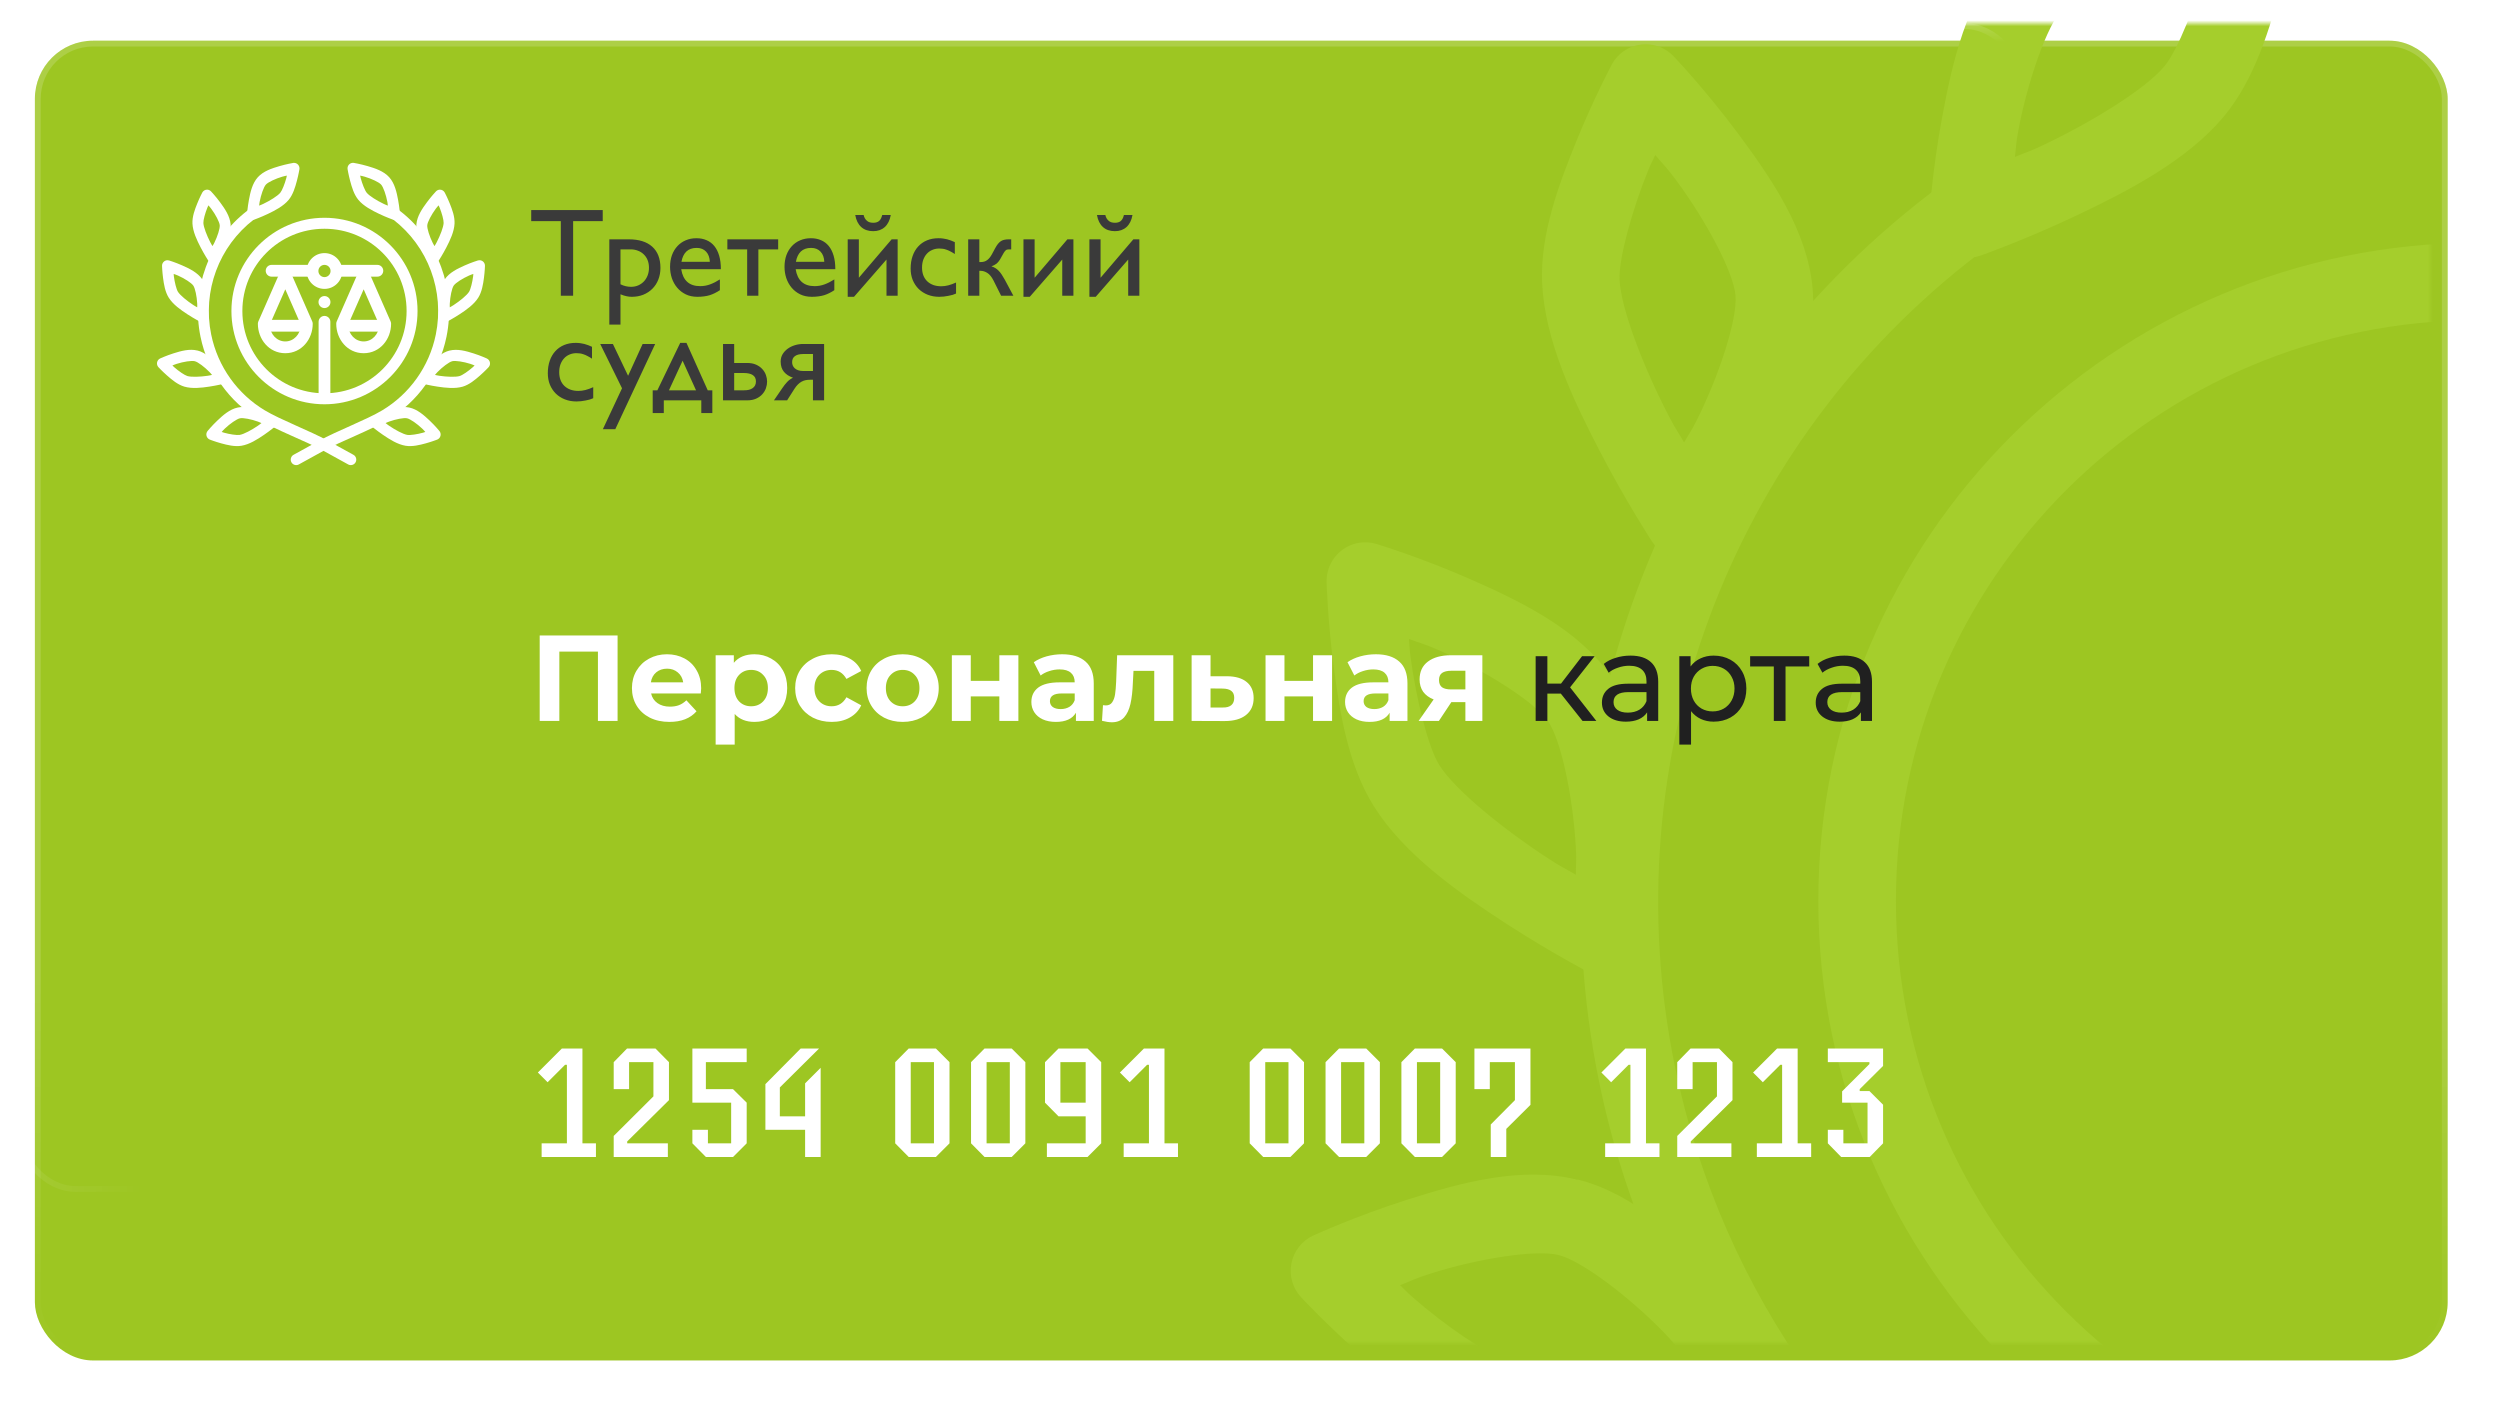 <svg width="430" height="243" viewBox="0 0 430 243" fill="none" xmlns="http://www.w3.org/2000/svg">
<g filter="url(#filter0_dd)">
<rect x="3" y="4" width="415" height="227" rx="10" fill="#9DC622"/>
<rect x="3.5" y="4.5" width="414" height="226" rx="9.5" stroke="url(#paint0_linear)" stroke-opacity="0.16" style="mix-blend-mode:soft-light"/>
</g>
<mask id="mask0" mask-type="alpha" maskUnits="userSpaceOnUse" x="3" y="4" width="415" height="227">
<rect x="3" y="4" width="415" height="227" rx="10" fill="#61FF00"/>
<rect x="3.5" y="4.5" width="414" height="226" rx="9.5" stroke="url(#paint1_linear)" stroke-opacity="0.16"/>
</mask>
<g mask="url(#mask0)">
<path d="M336.233 31.742C334.733 31.74 333.276 32.244 332.099 33.176C285.352 68.952 263.172 128.469 275.079 186.215C283.902 229.012 310.275 265.27 346.581 286.973C367.994 299.771 404.11 313.194 423.986 324.112L455.005 341.131C455.772 341.568 456.619 341.846 457.495 341.952C458.371 342.058 459.26 341.989 460.109 341.747C460.958 341.505 461.75 341.096 462.44 340.545C463.13 339.993 463.704 339.309 464.128 338.533C464.552 337.757 464.818 336.906 464.91 336.026C465.002 335.146 464.919 334.256 464.665 333.408C464.412 332.561 463.992 331.774 463.432 331.09C462.872 330.407 462.181 329.842 461.401 329.429L430.382 312.41C408.676 300.487 372.587 286.961 353.419 275.506C320.277 255.695 296.166 222.629 288.105 183.531C277.228 130.778 297.456 76.465 340.159 43.783C341.285 42.95 342.12 41.783 342.547 40.447C342.973 39.111 342.968 37.675 342.534 36.342C342.099 35.009 341.256 33.847 340.125 33.021C338.994 32.195 337.632 31.748 336.233 31.742Z" fill="#A5CE2C"/>
<path fill-rule="evenodd" clip-rule="evenodd" d="M283.113 7.609C281.893 7.602 280.696 7.932 279.65 8.562C278.605 9.191 277.752 10.097 277.185 11.179C277.185 11.179 274.097 16.985 271.101 24.367C268.104 31.749 264.859 40.385 265.251 48.736C265.71 58.555 270.648 68.915 275.183 77.639C279.717 86.363 284.153 93.146 284.153 93.146C284.76 94.065 285.585 94.82 286.553 95.342C287.522 95.864 288.605 96.137 289.704 96.137C290.804 96.137 291.887 95.864 292.855 95.342C293.824 94.82 294.649 94.065 295.256 93.146C295.256 93.146 299.648 86.553 303.862 78.082C308.075 69.611 312.649 59.599 311.766 49.622C310.885 39.642 304.61 30.607 298.974 23.012C293.338 15.418 287.871 9.694 287.871 9.694C287.258 9.044 286.521 8.526 285.704 8.167C284.886 7.809 284.005 7.619 283.113 7.609ZM284.699 26.66C286.266 28.531 286.465 28.532 288.287 30.987C293.382 37.852 298.149 46.761 298.506 50.794C298.863 54.827 295.736 64.457 291.927 72.114C290.818 74.345 290.699 74.258 289.665 76.101C288.464 74.02 288.342 74.07 286.987 71.462C282.792 63.39 278.801 53.193 278.563 48.11C278.394 44.498 280.731 36.099 283.451 29.397C284.072 27.869 284.106 27.995 284.699 26.66Z" fill="#A5CE2C"/>
<path fill-rule="evenodd" clip-rule="evenodd" d="M234.777 93.276C233.89 93.283 233.013 93.467 232.197 93.818C231.382 94.17 230.645 94.681 230.03 95.322C229.414 95.963 228.933 96.722 228.614 97.552C228.295 98.382 228.145 99.267 228.173 100.156C228.173 100.156 228.363 106.719 229.395 114.621C230.427 122.524 231.882 131.662 236.337 138.729C241.576 147.04 250.924 153.587 259.166 158.928C267.408 164.268 274.637 167.971 274.637 167.971C275.616 168.474 276.705 168.725 277.805 168.703C278.905 168.68 279.982 168.383 280.941 167.841C281.899 167.299 282.708 166.527 283.296 165.595C283.884 164.662 284.232 163.598 284.309 162.498C284.309 162.498 284.846 154.592 284.335 145.14C283.824 135.689 282.895 124.71 277.211 116.472C271.526 108.232 261.621 103.474 252.978 99.661C244.335 95.848 236.753 93.563 236.753 93.563C236.112 93.37 235.446 93.276 234.777 93.282L234.777 93.276ZM242.343 109.904C244.627 110.758 244.803 110.652 247.596 111.885C255.409 115.331 263.967 120.725 266.264 124.056C268.563 127.387 270.587 137.3 271.048 145.844C271.184 148.348 271.039 148.333 271.048 150.457C268.965 149.23 268.877 149.323 266.394 147.721C258.769 142.781 250.281 135.915 247.57 131.614C245.642 128.557 243.54 120.073 242.603 112.901C242.39 111.264 242.485 111.358 242.343 109.904H242.343Z" fill="#A5CE2C"/>
<path fill-rule="evenodd" clip-rule="evenodd" d="M271.335 202.922C261.638 200.497 251.086 203.483 242.083 206.336C233.081 209.193 225.885 212.513 225.885 212.513C224.927 212.952 224.088 213.613 223.434 214.442C222.781 215.27 222.334 216.242 222.128 217.277C221.922 218.313 221.965 219.383 222.252 220.398C222.539 221.414 223.062 222.347 223.779 223.12C223.779 223.12 228.251 227.93 234.231 233.181C240.212 238.433 247.317 244.349 255.318 246.707C264.727 249.481 276.084 248.203 285.791 246.707C295.498 245.263 303.342 243.267 303.342 243.267C304.987 242.851 306.413 241.821 307.326 240.387C308.24 238.953 308.572 237.224 308.256 235.552C308.057 234.527 307.62 233.563 306.982 232.737C306.982 232.737 302.177 226.44 295.567 219.68C288.958 212.92 281.03 205.294 271.335 202.87V202.922ZM268.11 215.875C272.031 216.849 280.102 222.952 286.077 229.063C287.816 230.841 287.693 230.923 289.093 232.503C286.727 232.97 286.733 233.117 283.815 233.544C274.834 234.879 263.932 235.317 259.062 233.876C255.601 232.849 248.422 227.905 242.994 223.138C241.748 222.044 241.879 222.058 240.809 221.053C243.092 220.173 243.163 219.973 246.088 219.046C254.226 216.464 264.191 214.886 268.11 215.867V215.875Z" fill="#A5CE2C"/>
<path fill-rule="evenodd" clip-rule="evenodd" d="M388.624 -24.943C388.414 -24.909 388.206 -24.864 388.001 -24.809C388.001 -24.809 380.194 -23.541 371.126 -20.899C362.065 -18.26 351.633 -14.859 344.917 -7.452C338.201 -0.034 335.82 10.716 334.075 20.018C332.329 29.32 331.839 37.246 331.839 37.246C331.771 38.346 331.977 39.445 332.437 40.446C332.897 41.448 333.598 42.319 334.476 42.983C335.354 43.646 336.383 44.082 337.47 44.25C338.557 44.418 339.668 44.313 340.705 43.945C340.705 43.945 348.345 41.245 357.215 37.037C366.086 32.83 376.231 27.567 382.514 20.018C387.858 13.6 390.465 4.73 392.525 -2.967C394.584 -10.665 395.645 -17.146 395.645 -17.146C395.808 -18.139 395.745 -19.156 395.46 -20.121C395.176 -21.085 394.677 -21.973 394.002 -22.718C393.327 -23.462 392.492 -24.044 391.561 -24.42C390.63 -24.796 389.626 -24.955 388.625 -24.887L388.624 -24.943ZM380.33 -9.436C379.998 -8.009 380.108 -8.089 379.68 -6.491C377.811 0.496 374.582 8.637 372.27 11.414C369.018 15.322 359.728 21.022 351.521 24.915C348.855 26.182 348.777 26.062 346.555 27C346.843 24.897 346.691 24.899 347.153 22.439C348.731 14.029 352.056 4.457 354.771 1.458C357.485 -1.54 366.647 -5.771 374.844 -8.159C377.786 -9.013 377.949 -8.893 380.33 -9.44L380.33 -9.436Z" fill="#A5CE2C"/>
<path d="M513.559 31.768C512.185 31.823 510.86 32.303 509.769 33.143C508.677 33.983 507.873 35.142 507.465 36.459C507.057 37.777 507.067 39.188 507.492 40.499C507.918 41.811 508.739 42.958 509.841 43.783C552.545 76.465 572.772 130.778 561.895 183.531C553.834 222.629 529.724 255.695 496.581 275.505C477.413 286.961 441.325 300.487 419.618 312.41L388.599 329.429C387.819 329.842 387.129 330.407 386.568 331.09C386.008 331.774 385.588 332.561 385.335 333.408C385.081 334.256 384.998 335.146 385.09 336.026C385.182 336.906 385.448 337.757 385.872 338.533C386.296 339.309 386.87 339.993 387.56 340.545C388.25 341.096 389.043 341.505 389.891 341.747C390.74 341.988 391.629 342.058 392.505 341.952C393.381 341.846 394.228 341.568 394.995 341.131L426.014 324.112C445.89 313.194 482.006 299.771 503.419 286.973C539.725 265.27 566.098 229.012 574.922 186.215C586.828 128.469 564.649 68.952 517.902 33.175C516.665 32.208 515.127 31.71 513.559 31.768Z" fill="#A5CE2C"/>
<path d="M426.194 41.75C363.621 41.75 312.753 92.509 312.753 154.948C312.753 217.387 363.621 268.146 426.194 268.146C488.767 268.146 539.635 217.387 539.635 154.948C539.635 92.509 488.767 41.75 426.194 41.75ZM426.194 55.067C481.554 55.067 526.289 99.707 526.289 154.948C526.289 210.19 481.554 254.829 426.194 254.829C370.834 254.829 326.099 210.19 326.099 154.948C326.099 99.707 370.834 55.067 426.194 55.067Z" fill="#A5CE2C"/>
<rect x="3.5" y="4.5" width="344" height="200" rx="9.5" stroke="url(#paint2_linear)" stroke-opacity="0.16" style="mix-blend-mode:overlay"/>
<rect x="3.5" y="4.5" width="344" height="200" rx="9.5" stroke="url(#paint3_linear)" stroke-opacity="0.08" style="mix-blend-mode:overlay"/>
<path d="M43.118 36.04C42.906 36.039 42.7 36.111 42.534 36.243C35.939 41.312 32.809 49.745 34.489 57.927C35.734 63.991 39.455 69.128 44.578 72.203C47.599 74.017 52.695 75.918 55.499 77.466L59.876 79.877C59.984 79.939 60.104 79.978 60.227 79.993C60.351 80.008 60.476 79.998 60.596 79.964C60.716 79.93 60.828 79.872 60.925 79.794C61.022 79.716 61.103 79.619 61.163 79.509C61.223 79.399 61.26 79.278 61.273 79.154C61.286 79.029 61.275 78.903 61.239 78.783C61.203 78.663 61.144 78.551 61.065 78.454C60.986 78.357 60.888 78.277 60.778 78.219L56.402 75.807C53.339 74.118 48.247 72.202 45.543 70.578C40.866 67.772 37.465 63.086 36.327 57.547C34.792 50.072 37.646 42.377 43.672 37.746C43.831 37.628 43.948 37.462 44.008 37.273C44.069 37.084 44.068 36.88 44.007 36.692C43.945 36.503 43.827 36.338 43.667 36.221C43.507 36.104 43.315 36.041 43.118 36.04Z" fill="white"/>
<path fill-rule="evenodd" clip-rule="evenodd" d="M35.623 32.62C35.451 32.619 35.282 32.666 35.134 32.755C34.987 32.845 34.866 32.973 34.786 33.126C34.786 33.126 34.351 33.949 33.928 34.995C33.505 36.041 33.047 37.264 33.102 38.447C33.167 39.839 33.864 41.307 34.504 42.543C35.144 43.779 35.77 44.74 35.77 44.74C35.855 44.87 35.971 44.977 36.108 45.051C36.245 45.125 36.398 45.164 36.553 45.164C36.708 45.164 36.861 45.125 36.997 45.051C37.134 44.977 37.25 44.87 37.336 44.74C37.336 44.74 37.956 43.806 38.55 42.606C39.145 41.405 39.79 39.987 39.666 38.573C39.541 37.159 38.656 35.879 37.861 34.803C37.065 33.727 36.294 32.916 36.294 32.916C36.208 32.824 36.104 32.75 35.988 32.7C35.873 32.649 35.749 32.622 35.623 32.62ZM35.847 35.32C36.068 35.585 36.096 35.585 36.353 35.933C37.072 36.906 37.744 38.168 37.795 38.739C37.845 39.311 37.404 40.675 36.866 41.76C36.71 42.076 36.693 42.064 36.547 42.325C36.378 42.03 36.361 42.037 36.169 41.668C35.578 40.524 35.014 39.079 34.981 38.359C34.957 37.847 35.287 36.657 35.67 35.708C35.758 35.491 35.763 35.509 35.847 35.32Z" fill="white"/>
<path fill-rule="evenodd" clip-rule="evenodd" d="M28.803 44.758C28.677 44.759 28.554 44.785 28.439 44.835C28.324 44.885 28.22 44.958 28.133 45.048C28.046 45.139 27.978 45.247 27.933 45.364C27.888 45.482 27.867 45.607 27.871 45.733C27.871 45.733 27.898 46.663 28.043 47.783C28.189 48.903 28.394 50.197 29.023 51.199C29.762 52.376 31.081 53.304 32.244 54.061C33.407 54.817 34.427 55.342 34.427 55.342C34.565 55.413 34.718 55.449 34.874 55.446C35.029 55.442 35.181 55.4 35.316 55.324C35.451 55.247 35.566 55.137 35.648 55.005C35.731 54.873 35.781 54.722 35.791 54.566C35.791 54.566 35.867 53.446 35.795 52.107C35.723 50.768 35.592 49.212 34.79 48.045C33.988 46.877 32.59 46.203 31.371 45.663C30.151 45.123 29.082 44.799 29.082 44.799C28.991 44.772 28.897 44.758 28.803 44.759L28.803 44.758ZM29.87 47.114C30.192 47.235 30.217 47.22 30.611 47.395C31.714 47.883 32.921 48.648 33.245 49.12C33.57 49.592 33.855 50.996 33.92 52.207C33.94 52.562 33.919 52.559 33.92 52.86C33.627 52.687 33.614 52.7 33.264 52.473C32.188 51.773 30.99 50.8 30.608 50.191C30.336 49.757 30.039 48.555 29.907 47.539C29.877 47.307 29.89 47.321 29.87 47.114H29.87Z" fill="white"/>
<path fill-rule="evenodd" clip-rule="evenodd" d="M33.961 60.294C32.593 59.95 31.104 60.374 29.834 60.778C28.564 61.183 27.548 61.653 27.548 61.653C27.413 61.715 27.294 61.809 27.202 61.926C27.11 62.044 27.047 62.181 27.018 62.328C26.989 62.475 26.995 62.626 27.035 62.77C27.076 62.914 27.15 63.046 27.251 63.156C27.251 63.156 27.882 63.837 28.726 64.581C29.57 65.326 30.572 66.164 31.701 66.498C33.029 66.891 34.631 66.71 36.001 66.498C37.37 66.293 38.477 66.01 38.477 66.01C38.709 65.952 38.91 65.806 39.039 65.603C39.168 65.399 39.215 65.154 39.17 64.918C39.142 64.772 39.081 64.636 38.99 64.519C38.99 64.519 38.312 63.626 37.38 62.669C36.447 61.711 35.329 60.63 33.961 60.287V60.294ZM33.506 62.129C34.059 62.267 35.198 63.132 36.041 63.998C36.286 64.25 36.269 64.261 36.467 64.485C36.133 64.552 36.133 64.572 35.722 64.633C34.455 64.822 32.916 64.884 32.229 64.68C31.741 64.534 30.728 63.834 29.962 63.158C29.786 63.004 29.805 63.005 29.654 62.863C29.976 62.738 29.986 62.71 30.399 62.579C31.547 62.213 32.953 61.989 33.506 62.128V62.129Z" fill="white"/>
<path fill-rule="evenodd" clip-rule="evenodd" d="M40.895 70.095C39.514 70.385 38.352 71.419 37.384 72.34C36.415 73.261 35.707 74.127 35.707 74.127C35.612 74.242 35.546 74.379 35.513 74.525C35.481 74.671 35.483 74.823 35.521 74.968C35.558 75.113 35.629 75.246 35.728 75.359C35.826 75.47 35.95 75.557 36.089 75.612C36.089 75.612 36.952 75.951 38.033 76.251C39.114 76.55 40.38 76.861 41.54 76.668C42.905 76.44 44.27 75.576 45.414 74.792C46.559 74.007 47.432 73.267 47.432 73.267C47.53 73.185 47.61 73.083 47.667 72.969C47.725 72.855 47.759 72.73 47.767 72.603C47.775 72.475 47.758 72.347 47.715 72.226C47.673 72.105 47.606 71.995 47.52 71.9C47.444 71.817 47.353 71.748 47.252 71.697C47.252 71.697 46.257 71.191 45.003 70.737C43.749 70.283 42.275 69.804 40.895 70.095H40.895ZM41.276 71.945C41.834 71.828 43.232 72.107 44.365 72.517C44.697 72.638 44.687 72.655 44.963 72.772C44.691 72.977 44.701 72.994 44.358 73.23C43.299 73.956 41.939 74.685 41.232 74.803C40.729 74.886 39.514 74.699 38.532 74.426C38.307 74.364 38.325 74.355 38.128 74.294C38.364 74.042 38.361 74.012 38.675 73.714C39.55 72.881 40.718 72.063 41.276 71.945V71.945Z" fill="white"/>
<path fill-rule="evenodd" clip-rule="evenodd" d="M50.51 28.008C50.48 28.013 50.451 28.019 50.422 28.027C50.422 28.027 49.32 28.207 48.041 28.581C46.762 28.955 45.291 29.437 44.343 30.486C43.395 31.537 43.059 33.061 42.813 34.379C42.567 35.697 42.498 36.819 42.498 36.819C42.488 36.975 42.517 37.131 42.582 37.273C42.647 37.415 42.746 37.538 42.87 37.632C42.994 37.726 43.139 37.788 43.292 37.812C43.446 37.836 43.602 37.821 43.749 37.769C43.749 37.769 44.827 37.386 46.078 36.79C47.33 36.194 48.761 35.448 49.648 34.379C50.402 33.469 50.77 32.212 51.06 31.122C51.351 30.031 51.5 29.113 51.5 29.113C51.523 28.972 51.514 28.828 51.474 28.691C51.434 28.555 51.364 28.429 51.269 28.323C51.173 28.218 51.056 28.135 50.924 28.082C50.793 28.029 50.651 28.006 50.51 28.016L50.51 28.008ZM49.34 30.205C49.293 30.407 49.308 30.396 49.248 30.623C48.984 31.613 48.529 32.766 48.202 33.16C47.743 33.713 46.433 34.521 45.275 35.072C44.898 35.252 44.888 35.235 44.574 35.368C44.615 35.07 44.593 35.07 44.658 34.722C44.881 33.53 45.35 32.174 45.733 31.749C46.116 31.324 47.409 30.724 48.565 30.386C48.981 30.265 49.004 30.282 49.34 30.205L49.34 30.205Z" fill="white"/>
<path d="M68.138 36.043C67.944 36.051 67.757 36.119 67.603 36.238C67.449 36.357 67.335 36.522 67.278 36.708C67.22 36.895 67.221 37.095 67.281 37.281C67.341 37.466 67.457 37.629 67.613 37.746C73.638 42.377 76.492 50.072 74.957 57.547C73.82 63.086 70.418 67.772 65.742 70.578C63.037 72.202 57.946 74.118 54.883 75.807L50.506 78.219C50.396 78.277 50.299 78.357 50.22 78.454C50.141 78.551 50.081 78.663 50.046 78.783C50.01 78.903 49.998 79.029 50.011 79.153C50.024 79.278 50.062 79.399 50.121 79.509C50.181 79.619 50.262 79.716 50.36 79.794C50.457 79.872 50.569 79.93 50.689 79.964C50.808 79.998 50.934 80.008 51.057 79.993C51.181 79.978 51.3 79.939 51.409 79.877L55.785 77.466C58.59 75.918 63.685 74.017 66.707 72.203C71.829 69.128 75.55 63.991 76.795 57.927C78.475 49.745 75.346 41.312 68.75 36.243C68.576 36.106 68.359 36.035 68.138 36.043Z" fill="white"/>
<path fill-rule="evenodd" clip-rule="evenodd" d="M75.654 32.62C75.53 32.623 75.407 32.65 75.293 32.701C75.179 32.752 75.076 32.825 74.99 32.916C74.99 32.916 74.219 33.727 73.424 34.803C72.629 35.879 71.743 37.159 71.619 38.573C71.494 39.987 72.14 41.406 72.734 42.606C73.329 43.806 73.948 44.74 73.948 44.74C74.034 44.87 74.15 44.977 74.287 45.051C74.424 45.125 74.577 45.164 74.732 45.164C74.887 45.164 75.04 45.125 75.176 45.051C75.313 44.977 75.429 44.87 75.515 44.74C75.515 44.74 76.141 43.779 76.781 42.543C77.421 41.307 78.117 39.839 78.182 38.448C78.237 37.264 77.779 36.041 77.357 34.995C76.934 33.949 76.498 33.126 76.498 33.126C76.418 32.972 76.296 32.843 76.147 32.753C75.998 32.664 75.828 32.618 75.654 32.62ZM75.438 35.32C75.522 35.509 75.526 35.492 75.614 35.708C75.998 36.657 76.328 37.847 76.304 38.359C76.27 39.079 75.707 40.524 75.115 41.668C74.924 42.037 74.907 42.03 74.737 42.325C74.591 42.064 74.575 42.076 74.418 41.76C73.881 40.675 73.44 39.311 73.49 38.739C73.54 38.168 74.213 36.906 74.932 35.933C75.189 35.585 75.217 35.585 75.438 35.32Z" fill="white"/>
<path fill-rule="evenodd" clip-rule="evenodd" d="M82.474 44.758C82.382 44.758 82.291 44.772 82.203 44.798C82.203 44.798 81.133 45.122 79.913 45.663C78.694 46.203 77.296 46.877 76.494 48.044C75.692 49.211 75.561 50.767 75.489 52.106C75.417 53.446 75.493 54.566 75.493 54.566C75.504 54.722 75.553 54.873 75.636 55.005C75.719 55.137 75.833 55.246 75.968 55.323C76.103 55.4 76.255 55.441 76.411 55.445C76.566 55.448 76.719 55.413 76.858 55.341C76.858 55.341 77.878 54.817 79.04 54.06C80.203 53.303 81.522 52.376 82.261 51.198C82.89 50.197 83.095 48.902 83.241 47.782C83.387 46.663 83.413 45.733 83.413 45.733C83.417 45.606 83.396 45.48 83.35 45.362C83.305 45.244 83.237 45.136 83.149 45.045C83.061 44.954 82.957 44.882 82.841 44.833C82.725 44.783 82.6 44.758 82.474 44.758L82.474 44.758ZM81.414 47.114C81.394 47.321 81.407 47.307 81.377 47.539C81.245 48.555 80.949 49.757 80.677 50.191C80.294 50.8 79.096 51.773 78.02 52.473C77.67 52.701 77.658 52.687 77.364 52.86C77.365 52.559 77.345 52.562 77.364 52.207C77.429 50.996 77.715 49.592 78.039 49.12C78.363 48.648 79.571 47.883 80.673 47.395C81.067 47.221 81.092 47.234 81.414 47.114Z" fill="white"/>
<path fill-rule="evenodd" clip-rule="evenodd" d="M77.324 60.294C75.956 60.638 74.837 61.718 73.904 62.676C72.972 63.634 72.294 64.526 72.294 64.526C72.204 64.643 72.142 64.779 72.114 64.925C72.07 65.162 72.117 65.407 72.245 65.61C72.374 65.813 72.575 65.959 72.808 66.018C72.808 66.018 73.914 66.301 75.284 66.505C76.654 66.71 78.256 66.891 79.584 66.505C80.712 66.171 81.715 65.333 82.559 64.589C83.403 63.845 84.034 63.163 84.034 63.163C84.135 63.054 84.209 62.921 84.249 62.777C84.289 62.633 84.295 62.482 84.266 62.335C84.237 62.189 84.174 62.051 84.082 61.934C83.99 61.816 83.871 61.723 83.736 61.66C83.736 61.66 82.721 61.19 81.451 60.785C80.181 60.38 78.692 59.958 77.324 60.301L77.324 60.294ZM77.778 62.129C78.332 61.991 79.738 62.215 80.886 62.58C81.299 62.712 81.308 62.74 81.631 62.864C81.48 63.006 81.498 63.004 81.322 63.16C80.556 63.835 79.544 64.536 79.055 64.681C78.368 64.884 76.83 64.823 75.563 64.634C75.151 64.571 75.152 64.551 74.818 64.486C75.016 64.263 74.998 64.251 75.243 63.999C76.087 63.133 77.225 62.269 77.778 62.13V62.129Z" fill="white"/>
<path fill-rule="evenodd" clip-rule="evenodd" d="M70.39 70.095C69.01 69.804 67.535 70.284 66.281 70.737C65.027 71.191 64.032 71.697 64.032 71.697C63.931 71.748 63.841 71.817 63.764 71.9C63.678 71.995 63.612 72.105 63.569 72.226C63.527 72.347 63.509 72.475 63.517 72.603C63.526 72.73 63.56 72.855 63.617 72.969C63.675 73.083 63.755 73.185 63.852 73.267C63.852 73.267 64.726 74.007 65.87 74.792C67.015 75.576 68.379 76.44 69.744 76.668C70.905 76.861 72.17 76.551 73.251 76.251C74.333 75.951 75.196 75.612 75.196 75.612C75.334 75.557 75.458 75.47 75.557 75.359C75.655 75.246 75.726 75.113 75.764 74.968C75.801 74.823 75.803 74.671 75.771 74.525C75.739 74.379 75.672 74.242 75.577 74.127C75.577 74.127 74.869 73.261 73.901 72.34C72.932 71.419 71.77 70.385 70.39 70.095H70.39ZM70.005 71.945C70.006 71.945 70.007 71.945 70.008 71.945C70.566 72.062 71.734 72.881 72.609 73.714C72.923 74.012 72.92 74.041 73.156 74.293C72.959 74.356 72.977 74.363 72.752 74.426C71.771 74.698 70.555 74.886 70.052 74.802C69.346 74.685 67.986 73.955 66.927 73.229C66.583 72.994 66.593 72.976 66.321 72.771C66.597 72.656 66.587 72.637 66.919 72.517C68.053 72.106 69.447 71.827 70.005 71.944L70.005 71.945Z" fill="white"/>
<path fill-rule="evenodd" clip-rule="evenodd" d="M60.672 28.008C60.539 28.014 60.409 28.047 60.29 28.107C60.172 28.167 60.067 28.252 59.983 28.355C59.899 28.459 59.838 28.579 59.803 28.709C59.769 28.838 59.763 28.973 59.784 29.105C59.784 29.105 59.934 30.023 60.224 31.114C60.515 32.204 60.883 33.461 61.637 34.371C62.523 35.44 63.955 36.186 65.206 36.782C66.458 37.378 67.536 37.761 67.536 37.761C67.682 37.813 67.839 37.828 67.992 37.804C68.145 37.78 68.291 37.718 68.415 37.624C68.538 37.53 68.637 37.407 68.702 37.265C68.767 37.123 68.796 36.968 68.787 36.812C68.787 36.812 68.718 35.689 68.471 34.371C68.225 33.053 67.889 31.529 66.941 30.478C65.994 29.429 64.522 28.947 63.243 28.573C61.964 28.199 60.862 28.019 60.862 28.019C60.8 28.006 60.736 28 60.672 28V28.008ZM61.945 30.205C62.281 30.283 62.304 30.266 62.719 30.387C63.875 30.725 65.168 31.324 65.551 31.749C65.934 32.174 66.403 33.531 66.626 34.722C66.691 35.071 66.67 35.07 66.71 35.368C66.397 35.236 66.386 35.251 66.01 35.073C64.852 34.521 63.541 33.714 63.082 33.16C62.756 32.767 62.3 31.613 62.036 30.623C61.976 30.396 61.992 30.408 61.945 30.206L61.945 30.205Z" fill="white"/>
<path d="M55.811 37.458C46.982 37.458 39.805 44.65 39.805 53.497C39.805 62.344 46.982 69.536 55.811 69.536C64.639 69.536 71.817 62.344 71.817 53.497C71.817 44.65 64.639 37.458 55.811 37.458ZM55.811 39.345C63.622 39.345 69.934 45.67 69.934 53.497C69.934 61.324 63.622 67.649 55.811 67.649C48 67.649 41.688 61.324 41.688 53.497C41.688 45.67 48 39.345 55.811 39.345Z" fill="white"/>
<path fill-rule="evenodd" clip-rule="evenodd" d="M55.811 54.338C56.369 54.338 56.822 54.791 56.822 55.351V68.182C56.822 68.741 56.369 69.195 55.811 69.195C55.252 69.195 54.8 68.741 54.8 68.182V55.351C54.8 54.791 55.252 54.338 55.811 54.338Z" fill="white"/>
<path fill-rule="evenodd" clip-rule="evenodd" d="M62.55 46.234C62.951 46.234 63.314 46.471 63.475 46.839L67.182 55.28C67.239 55.409 67.268 55.548 67.268 55.688C67.268 58.312 65.388 60.753 62.55 60.753C59.712 60.753 57.833 58.312 57.833 55.688C57.833 55.548 57.862 55.409 57.918 55.28L61.625 46.839C61.786 46.471 62.149 46.234 62.55 46.234ZM59.86 55.889C59.948 57.527 61.108 58.727 62.55 58.727C63.992 58.727 65.153 57.527 65.24 55.889L62.55 49.762L59.86 55.889Z" fill="white"/>
<path fill-rule="evenodd" clip-rule="evenodd" d="M49.071 46.234C49.472 46.234 49.835 46.471 49.997 46.839L53.703 55.28C53.76 55.409 53.789 55.548 53.789 55.688C53.789 58.312 51.909 60.753 49.071 60.753C46.233 60.753 44.354 58.312 44.354 55.688C44.354 55.548 44.383 55.409 44.439 55.28L48.146 46.839C48.307 46.471 48.67 46.234 49.071 46.234ZM46.381 55.889C46.469 57.527 47.629 58.727 49.071 58.727C50.514 58.727 51.674 57.527 51.762 55.889L49.071 49.762L46.381 55.889Z" fill="white"/>
<path fill-rule="evenodd" clip-rule="evenodd" d="M65.92 57.039H59.18V55.013H65.92V57.039Z" fill="white"/>
<path fill-rule="evenodd" clip-rule="evenodd" d="M52.441 57.039H45.702V55.013H52.441V57.039Z" fill="white"/>
<path fill-rule="evenodd" clip-rule="evenodd" d="M57.159 46.571C57.159 46.012 57.611 45.558 58.169 45.558H64.909C65.467 45.558 65.92 46.012 65.92 46.571C65.92 47.131 65.467 47.584 64.909 47.584H58.169C57.611 47.584 57.159 47.131 57.159 46.571Z" fill="white"/>
<path fill-rule="evenodd" clip-rule="evenodd" d="M45.702 46.571C45.702 46.012 46.154 45.558 46.713 45.558H53.452C54.01 45.558 54.463 46.012 54.463 46.571C54.463 47.131 54.01 47.584 53.452 47.584H46.713C46.154 47.584 45.702 47.131 45.702 46.571Z" fill="white"/>
<path fill-rule="evenodd" clip-rule="evenodd" d="M55.811 45.558C55.234 45.558 54.764 46.028 54.764 46.611C54.764 47.194 55.234 47.664 55.811 47.664C56.387 47.664 56.857 47.194 56.857 46.611C56.857 46.028 56.387 45.558 55.811 45.558ZM52.742 46.611C52.742 44.913 54.114 43.532 55.811 43.532C57.507 43.532 58.879 44.913 58.879 46.611C58.879 48.31 57.507 49.69 55.811 49.69C54.114 49.69 52.742 48.31 52.742 46.611Z" fill="white"/>
<path d="M56.839 51.954C56.839 52.525 56.379 52.987 55.811 52.987C55.242 52.987 54.782 52.525 54.782 51.954C54.782 51.384 55.242 50.921 55.811 50.921C56.379 50.921 56.839 51.384 56.839 51.954Z" fill="white"/>
<path d="M103.67 36.135V38.033H98.579V50.861H96.46V38.033H91.369V36.135H103.67ZM108.135 41.163C109.899 41.163 111.248 41.585 112.183 42.428C113.125 43.272 113.595 44.491 113.595 46.086C113.595 46.817 113.472 47.488 113.227 48.099C112.988 48.704 112.647 49.227 112.204 49.67C111.768 50.106 111.248 50.447 110.644 50.693C110.047 50.931 109.39 51.051 108.673 51.051C108.357 51.051 108.047 51.016 107.745 50.946C107.443 50.882 107.102 50.773 106.723 50.619V55.826H104.804V41.163H108.135ZM106.723 42.892V48.901C107.32 49.189 107.924 49.333 108.536 49.333C108.985 49.333 109.397 49.252 109.769 49.09C110.149 48.922 110.475 48.693 110.749 48.405C111.023 48.117 111.238 47.773 111.392 47.372C111.547 46.971 111.624 46.536 111.624 46.065C111.624 45.566 111.543 45.12 111.382 44.726C111.22 44.333 110.995 44.002 110.707 43.735C110.426 43.461 110.092 43.254 109.706 43.114C109.326 42.966 108.915 42.892 108.472 42.892H106.723ZM117.169 46.307C117.478 48.247 118.564 49.217 120.426 49.217C121.023 49.217 121.596 49.115 122.144 48.911C122.692 48.707 123.251 48.423 123.82 48.057V49.913C123.525 50.109 123.234 50.278 122.945 50.418C122.664 50.559 122.369 50.678 122.06 50.777C121.758 50.868 121.434 50.935 121.09 50.977C120.746 51.026 120.366 51.051 119.952 51.051C119.2 51.051 118.532 50.91 117.949 50.629C117.366 50.341 116.874 49.958 116.473 49.48C116.073 49.002 115.767 48.454 115.556 47.836C115.352 47.21 115.25 46.564 115.25 45.896C115.25 45.158 115.359 44.487 115.577 43.883C115.802 43.279 116.115 42.762 116.515 42.333C116.916 41.898 117.394 41.564 117.949 41.332C118.504 41.093 119.115 40.974 119.783 40.974C120.43 40.974 121.009 41.086 121.522 41.311C122.042 41.529 122.485 41.859 122.851 42.302C123.216 42.745 123.497 43.3 123.694 43.967C123.891 44.635 123.989 45.415 123.989 46.307H117.169ZM122.092 45.032C122.063 44.294 121.849 43.711 121.449 43.282C121.048 42.853 120.507 42.639 119.825 42.639C119.08 42.639 118.49 42.846 118.054 43.261C117.626 43.676 117.345 44.266 117.211 45.032H122.092ZM130.44 42.892V50.861H128.511V42.892H125.106V41.163H133.845V42.892H130.44ZM136.855 46.307C137.164 48.247 138.249 49.217 140.112 49.217C140.709 49.217 141.282 49.115 141.83 48.911C142.378 48.707 142.937 48.423 143.506 48.057V49.913C143.211 50.109 142.919 50.278 142.631 50.418C142.35 50.559 142.055 50.678 141.746 50.777C141.443 50.868 141.12 50.935 140.776 50.977C140.431 51.026 140.052 51.051 139.637 51.051C138.885 51.051 138.218 50.91 137.635 50.629C137.051 50.341 136.559 49.958 136.159 49.48C135.758 49.002 135.453 48.454 135.242 47.836C135.038 47.21 134.936 46.564 134.936 45.896C134.936 45.158 135.045 44.487 135.263 43.883C135.488 43.279 135.8 42.762 136.201 42.333C136.602 41.898 137.079 41.564 137.635 41.332C138.19 41.093 138.801 40.974 139.469 40.974C140.115 40.974 140.695 41.086 141.208 41.311C141.728 41.529 142.171 41.859 142.536 42.302C142.902 42.745 143.183 43.3 143.379 43.967C143.576 44.635 143.675 45.415 143.675 46.307H136.855ZM141.777 45.032C141.749 44.294 141.535 43.711 141.134 43.282C140.734 42.853 140.193 42.639 139.511 42.639C138.766 42.639 138.176 42.846 137.74 43.261C137.311 43.676 137.03 44.266 136.897 45.032H141.777ZM152.476 44.642L146.89 51.051H145.804V41.163H147.722V47.773L153.362 41.163H154.395V50.861H152.476V44.642ZM148.545 36.979C148.636 37.407 148.833 37.745 149.135 37.99C149.374 38.208 149.732 38.317 150.21 38.317C150.632 38.317 150.966 38.212 151.212 38.001C151.457 37.783 151.633 37.442 151.739 36.979H153.214C153.053 37.885 152.708 38.577 152.181 39.055C151.661 39.526 150.997 39.761 150.189 39.761C149.346 39.761 148.661 39.526 148.134 39.055C147.606 38.577 147.262 37.885 147.1 36.979H148.545ZM164.441 50.492C164.279 50.569 164.086 50.643 163.861 50.714C163.636 50.777 163.393 50.833 163.133 50.882C162.873 50.938 162.606 50.981 162.332 51.009C162.065 51.037 161.805 51.051 161.552 51.051C160.828 51.051 160.164 50.931 159.56 50.693C158.956 50.454 158.436 50.12 158 49.691C157.571 49.262 157.234 48.753 156.988 48.163C156.749 47.565 156.63 46.912 156.63 46.202C156.63 45.401 156.742 44.681 156.967 44.041C157.192 43.395 157.512 42.846 157.926 42.397C158.341 41.94 158.843 41.589 159.434 41.343C160.024 41.097 160.688 40.974 161.426 40.974C161.707 40.974 161.967 40.991 162.206 41.026C162.445 41.054 162.673 41.097 162.891 41.153C163.116 41.209 163.337 41.279 163.555 41.364C163.773 41.448 163.998 41.543 164.23 41.648V43.693C163.956 43.511 163.699 43.359 163.46 43.24C163.228 43.114 163.003 43.015 162.786 42.945C162.575 42.867 162.367 42.815 162.164 42.787C161.967 42.759 161.763 42.745 161.552 42.745C161.117 42.745 160.716 42.825 160.351 42.987C159.985 43.142 159.672 43.363 159.412 43.651C159.152 43.939 158.949 44.283 158.801 44.684C158.661 45.085 158.59 45.531 158.59 46.023C158.59 46.529 158.668 46.982 158.822 47.383C158.977 47.776 159.198 48.11 159.486 48.384C159.774 48.658 160.119 48.869 160.519 49.017C160.927 49.164 161.38 49.238 161.879 49.238C162.287 49.238 162.694 49.185 163.102 49.08C163.509 48.974 163.956 48.813 164.441 48.595V50.492ZM168.71 45.074C169.131 45.074 169.493 44.962 169.795 44.737C170.098 44.512 170.368 44.178 170.607 43.735L171.187 42.66C171.348 42.365 171.507 42.123 171.661 41.933C171.823 41.736 171.991 41.581 172.167 41.469C172.35 41.357 172.55 41.279 172.768 41.237C172.986 41.188 173.235 41.163 173.516 41.163H173.928V42.892H173.495C173.27 42.892 173.095 42.952 172.968 43.071C172.842 43.191 172.722 43.349 172.61 43.546L172.114 44.431C171.995 44.649 171.876 44.832 171.756 44.979C171.637 45.127 171.514 45.253 171.387 45.359C171.261 45.457 171.127 45.541 170.987 45.612C170.846 45.682 170.691 45.749 170.523 45.812C170.762 45.882 170.98 45.977 171.176 46.097C171.373 46.209 171.559 46.357 171.735 46.539C171.918 46.715 172.097 46.933 172.273 47.193C172.448 47.453 172.635 47.762 172.831 48.12L174.296 50.861H172.188L170.871 48.226C170.561 47.621 170.214 47.196 169.827 46.95C169.441 46.705 169.061 46.581 168.689 46.581H168.446V50.861H166.528V41.163H168.446V45.074H168.71ZM182.708 44.642L177.121 51.051H176.036V41.163H177.954V47.773L183.594 41.163H184.627V50.861H182.708V44.642ZM194.05 44.642L188.464 51.051H187.378V41.163H189.296V47.773L194.936 41.163H195.969V50.861H194.05V44.642ZM190.119 36.979C190.21 37.407 190.407 37.745 190.709 37.99C190.948 38.208 191.306 38.317 191.784 38.317C192.206 38.317 192.54 38.212 192.786 38.001C193.031 37.783 193.207 37.442 193.313 36.979H194.788C194.627 37.885 194.282 38.577 193.755 39.055C193.235 39.526 192.571 39.761 191.763 39.761C190.92 39.761 190.235 39.526 189.708 39.055C189.18 38.577 188.836 37.885 188.675 36.979H190.119ZM102.035 68.492C101.873 68.57 101.68 68.643 101.455 68.714C101.23 68.777 100.988 68.833 100.728 68.882C100.468 68.939 100.201 68.981 99.927 69.009C99.66 69.037 99.4 69.051 99.147 69.051C98.423 69.051 97.759 68.931 97.154 68.692C96.55 68.454 96.03 68.12 95.594 67.691C95.166 67.262 94.828 66.753 94.582 66.163C94.343 65.565 94.224 64.912 94.224 64.202C94.224 63.401 94.336 62.681 94.561 62.041C94.786 61.395 95.106 60.846 95.52 60.397C95.935 59.94 96.438 59.589 97.028 59.343C97.618 59.097 98.282 58.974 99.02 58.974C99.301 58.974 99.561 58.991 99.8 59.026C100.039 59.054 100.267 59.097 100.485 59.153C100.71 59.209 100.932 59.279 101.149 59.364C101.367 59.448 101.592 59.543 101.824 59.648V61.693C101.55 61.511 101.293 61.359 101.055 61.24C100.823 61.114 100.598 61.015 100.38 60.945C100.169 60.867 99.962 60.815 99.758 60.787C99.561 60.759 99.357 60.745 99.147 60.745C98.711 60.745 98.31 60.825 97.945 60.987C97.579 61.142 97.267 61.363 97.007 61.651C96.747 61.939 96.543 62.283 96.395 62.684C96.255 63.085 96.184 63.531 96.184 64.023C96.184 64.529 96.262 64.982 96.416 65.383C96.571 65.776 96.792 66.11 97.081 66.384C97.369 66.658 97.713 66.869 98.114 67.016C98.521 67.164 98.974 67.238 99.473 67.238C99.881 67.238 100.289 67.185 100.696 67.08C101.104 66.974 101.55 66.813 102.035 66.595V68.492ZM112.691 59.163L105.829 73.826H103.689L106.989 66.785L103.236 59.163H105.418L108.032 64.634L110.531 59.163H112.691ZM122.522 71.043H120.624V68.861H114.173V71.043H112.265V67.132H113.066L116.998 58.974H118.073L121.731 67.132H122.522V71.043ZM119.718 67.132L117.409 62.041L115.059 67.132H119.718ZM124.361 68.861V59.163H126.279V62.431H128.503C129.108 62.431 129.624 62.529 130.053 62.726C130.489 62.923 130.844 63.176 131.118 63.485C131.399 63.787 131.606 64.128 131.74 64.508C131.873 64.887 131.94 65.26 131.94 65.625C131.94 66.004 131.873 66.388 131.74 66.774C131.606 67.153 131.399 67.498 131.118 67.807C130.844 68.116 130.489 68.369 130.053 68.566C129.624 68.763 129.108 68.861 128.503 68.861H124.361ZM126.279 64.16V67.132H127.987C128.289 67.132 128.563 67.104 128.809 67.048C129.062 66.985 129.276 66.89 129.452 66.763C129.635 66.637 129.775 66.479 129.874 66.289C129.972 66.092 130.021 65.864 130.021 65.604C130.021 65.344 129.972 65.123 129.874 64.94C129.775 64.757 129.635 64.61 129.452 64.497C129.276 64.378 129.062 64.293 128.809 64.244C128.563 64.188 128.289 64.16 127.987 64.16H126.279ZM134.538 66.785C134.805 66.384 135.086 66.026 135.381 65.709C135.676 65.393 136.014 65.147 136.393 64.972C136.07 64.852 135.778 64.712 135.518 64.55C135.258 64.381 135.033 64.184 134.844 63.96C134.661 63.735 134.52 63.478 134.422 63.19C134.324 62.895 134.275 62.561 134.275 62.189C134.275 61.725 134.383 61.307 134.601 60.934C134.826 60.562 135.118 60.246 135.476 59.986C135.842 59.718 136.256 59.515 136.72 59.374C137.184 59.234 137.658 59.163 138.143 59.163H141.748V68.861H139.83V65.319H139.282C139.029 65.319 138.783 65.344 138.544 65.393C138.312 65.442 138.087 65.527 137.869 65.646C137.658 65.759 137.451 65.917 137.247 66.121C137.043 66.317 136.847 66.563 136.657 66.858L135.381 68.861H133.115L134.538 66.785ZM139.83 63.812V60.892H138.143C137.525 60.892 137.054 61.012 136.731 61.251C136.407 61.482 136.246 61.83 136.246 62.294C136.246 62.47 136.277 62.649 136.341 62.832C136.411 63.007 136.52 63.169 136.667 63.317C136.822 63.464 137.019 63.584 137.258 63.675C137.504 63.766 137.799 63.812 138.143 63.812H139.83Z" fill="#3A3A3A"/>
<path d="M102.502 199H93.16V196.651H97.507V183.151H97.183L94.186 186.148L92.512 184.474L96.643 180.343H100.18V196.651H102.502V199ZM115.061 189.226L107.879 196.327V196.651H114.872V199H105.557V195.382L112.388 188.578V182.692H108.203V187.336H105.557V182.692L107.852 180.343H112.739L115.061 182.692V189.226ZM128.431 196.651L126.082 199H121.411L119.089 196.651V194.329H121.762V196.651H125.758V189.658H119.089V180.343H128.431V182.692H121.411V187.336H126.082L128.431 189.658V196.651ZM141.152 199H138.479V194.329H131.648V186.472L137.723 180.343H140.882L134.132 187.039V192.007H138.479V186.337L141.152 183.664V199ZM163.316 196.651L160.967 199H156.296L153.974 196.651V182.692L156.296 180.343H160.967L163.316 182.692V196.651ZM160.643 196.651V182.692H156.647V196.651H160.643ZM176.361 196.651L174.012 199H169.341L167.019 196.651V182.692L169.341 180.343H174.012L176.361 182.692V196.651ZM173.688 196.651V182.692H169.692V196.651H173.688ZM179.741 182.692L182.063 180.343H187.058L189.407 182.692V196.651L187.058 199H180.065V196.651H186.734V192.007H182.063L179.741 189.658V182.692ZM182.387 182.692V189.658H186.734V182.692H182.387ZM202.614 199H193.272V196.651H197.619V183.151H197.295L194.298 186.148L192.624 184.474L196.755 180.343H200.292V196.651H202.614V199ZM224.291 196.651L221.942 199H217.271L214.949 196.651V182.692L217.271 180.343H221.942L224.291 182.692V196.651ZM221.618 196.651V182.692H217.622V196.651H221.618ZM237.337 196.651L234.988 199H230.317L227.995 196.651V182.692L230.317 180.343H234.988L237.337 182.692V196.651ZM234.664 196.651V182.692H230.668V196.651H234.664ZM250.382 196.651L248.033 199H243.362L241.04 196.651V182.692L243.362 180.343H248.033L250.382 182.692V196.651ZM247.709 196.651V182.692H243.713V196.651H247.709ZM263.239 190.036L259.081 194.167V199H256.408V193.411L260.566 189.226V182.692H256.246V187.336H253.6V180.343H263.239V190.036ZM285.429 199H276.087V196.651H280.434V183.151H280.11L277.113 186.148L275.439 184.474L279.57 180.343H283.107V196.651H285.429V199ZM297.989 189.226L290.807 196.327V196.651H297.8V199H288.485V195.382L295.316 188.578V182.692H291.131V187.336H288.485V182.692L290.78 180.343H295.667L297.989 182.692V189.226ZM311.52 199H302.178V196.651H306.525V183.151H306.201L303.204 186.148L301.53 184.474L305.661 180.343H309.198V196.651H311.52V199ZM323.89 196.651L321.595 199H316.681L314.386 196.651V194.329H317.059V196.651H321.217V189.658H316.843V187.714L321.541 183.016V182.692H314.386V180.343H323.89V183.34L319.867 187.336V187.66H321.541L323.89 190.009V196.651Z" fill="white"/>
<path d="M106.225 109.3V124H102.844V112.072H96.208V124H92.827V109.3H106.225ZM120.6 118.393C120.6 118.435 120.579 118.729 120.537 119.275H111.99C112.144 119.975 112.508 120.528 113.082 120.934C113.656 121.34 114.37 121.543 115.224 121.543C115.812 121.543 116.33 121.459 116.778 121.291C117.24 121.109 117.667 120.829 118.059 120.451L119.802 122.341C118.738 123.559 117.184 124.168 115.14 124.168C113.866 124.168 112.739 123.923 111.759 123.433C110.779 122.929 110.023 122.236 109.491 121.354C108.959 120.472 108.693 119.471 108.693 118.351C108.693 117.245 108.952 116.251 109.47 115.369C110.002 114.473 110.723 113.78 111.633 113.29C112.557 112.786 113.586 112.534 114.72 112.534C115.826 112.534 116.827 112.772 117.723 113.248C118.619 113.724 119.319 114.41 119.823 115.306C120.341 116.188 120.6 117.217 120.6 118.393ZM114.741 115.012C113.999 115.012 113.376 115.222 112.872 115.642C112.368 116.062 112.06 116.636 111.948 117.364H117.513C117.401 116.65 117.093 116.083 116.589 115.663C116.085 115.229 115.469 115.012 114.741 115.012ZM129.768 112.534C130.818 112.534 131.77 112.779 132.624 113.269C133.492 113.745 134.171 114.424 134.661 115.306C135.151 116.174 135.396 117.189 135.396 118.351C135.396 119.513 135.151 120.535 134.661 121.417C134.171 122.285 133.492 122.964 132.624 123.454C131.77 123.93 130.818 124.168 129.768 124.168C128.326 124.168 127.192 123.713 126.366 122.803V128.074H123.09V112.702H126.219V114.004C127.031 113.024 128.214 112.534 129.768 112.534ZM129.201 121.48C130.041 121.48 130.727 121.2 131.259 120.64C131.805 120.066 132.078 119.303 132.078 118.351C132.078 117.399 131.805 116.643 131.259 116.083C130.727 115.509 130.041 115.222 129.201 115.222C128.361 115.222 127.668 115.509 127.122 116.083C126.59 116.643 126.324 117.399 126.324 118.351C126.324 119.303 126.59 120.066 127.122 120.64C127.668 121.2 128.361 121.48 129.201 121.48ZM143.068 124.168C141.864 124.168 140.779 123.923 139.813 123.433C138.861 122.929 138.112 122.236 137.566 121.354C137.034 120.472 136.768 119.471 136.768 118.351C136.768 117.231 137.034 116.23 137.566 115.348C138.112 114.466 138.861 113.78 139.813 113.29C140.779 112.786 141.864 112.534 143.068 112.534C144.258 112.534 145.294 112.786 146.176 113.29C147.072 113.78 147.723 114.487 148.129 115.411L145.588 116.776C145 115.74 144.153 115.222 143.047 115.222C142.193 115.222 141.486 115.502 140.926 116.062C140.366 116.622 140.086 117.385 140.086 118.351C140.086 119.317 140.366 120.08 140.926 120.64C141.486 121.2 142.193 121.48 143.047 121.48C144.167 121.48 145.014 120.962 145.588 119.926L148.129 121.312C147.723 122.208 147.072 122.908 146.176 123.412C145.294 123.916 144.258 124.168 143.068 124.168ZM155.268 124.168C154.078 124.168 153.007 123.923 152.055 123.433C151.117 122.929 150.382 122.236 149.85 121.354C149.318 120.472 149.052 119.471 149.052 118.351C149.052 117.231 149.318 116.23 149.85 115.348C150.382 114.466 151.117 113.78 152.055 113.29C153.007 112.786 154.078 112.534 155.268 112.534C156.458 112.534 157.522 112.786 158.46 113.29C159.398 113.78 160.133 114.466 160.665 115.348C161.197 116.23 161.463 117.231 161.463 118.351C161.463 119.471 161.197 120.472 160.665 121.354C160.133 122.236 159.398 122.929 158.46 123.433C157.522 123.923 156.458 124.168 155.268 124.168ZM155.268 121.48C156.108 121.48 156.794 121.2 157.326 120.64C157.872 120.066 158.145 119.303 158.145 118.351C158.145 117.399 157.872 116.643 157.326 116.083C156.794 115.509 156.108 115.222 155.268 115.222C154.428 115.222 153.735 115.509 153.189 116.083C152.643 116.643 152.37 117.399 152.37 118.351C152.37 119.303 152.643 120.066 153.189 120.64C153.735 121.2 154.428 121.48 155.268 121.48ZM163.717 112.702H166.972V117.112H171.886V112.702H175.162V124H171.886V119.779H166.972V124H163.717V112.702ZM182.687 112.534C184.437 112.534 185.781 112.954 186.719 113.794C187.657 114.62 188.126 115.873 188.126 117.553V124H185.06V122.593C184.444 123.643 183.296 124.168 181.616 124.168C180.748 124.168 179.992 124.021 179.348 123.727C178.718 123.433 178.235 123.027 177.899 122.509C177.563 121.991 177.395 121.403 177.395 120.745C177.395 119.695 177.787 118.869 178.571 118.267C179.369 117.665 180.594 117.364 182.246 117.364H184.85C184.85 116.65 184.633 116.104 184.199 115.726C183.765 115.334 183.114 115.138 182.246 115.138C181.644 115.138 181.049 115.236 180.461 115.432C179.887 115.614 179.397 115.866 178.991 116.188L177.815 113.899C178.431 113.465 179.166 113.129 180.02 112.891C180.888 112.653 181.777 112.534 182.687 112.534ZM182.435 121.963C182.995 121.963 183.492 121.837 183.926 121.585C184.36 121.319 184.668 120.934 184.85 120.43V119.275H182.603C181.259 119.275 180.587 119.716 180.587 120.598C180.587 121.018 180.748 121.354 181.07 121.606C181.406 121.844 181.861 121.963 182.435 121.963ZM201.807 112.702V124H198.531V115.39H194.961L194.856 117.385C194.8 118.869 194.66 120.101 194.436 121.081C194.212 122.061 193.848 122.831 193.344 123.391C192.84 123.951 192.14 124.231 191.244 124.231C190.768 124.231 190.201 124.147 189.543 123.979L189.711 121.291C189.935 121.319 190.096 121.333 190.194 121.333C190.684 121.333 191.048 121.158 191.286 120.808C191.538 120.444 191.706 119.989 191.79 119.443C191.874 118.883 191.937 118.148 191.979 117.238L192.147 112.702H201.807ZM211.069 116.314C212.539 116.328 213.666 116.664 214.45 117.322C215.234 117.966 215.626 118.883 215.626 120.073C215.626 121.319 215.185 122.292 214.303 122.992C213.435 123.678 212.21 124.021 210.628 124.021L204.958 124V112.702H208.213V116.314H211.069ZM210.334 121.69C210.964 121.704 211.447 121.571 211.783 121.291C212.119 121.011 212.287 120.591 212.287 120.031C212.287 119.485 212.119 119.086 211.783 118.834C211.461 118.582 210.978 118.449 210.334 118.435L208.213 118.414V121.69H210.334ZM217.673 112.702H220.928V117.112H225.842V112.702H229.118V124H225.842V119.779H220.928V124H217.673V112.702ZM236.643 112.534C238.393 112.534 239.737 112.954 240.675 113.794C241.613 114.62 242.082 115.873 242.082 117.553V124H239.016V122.593C238.4 123.643 237.252 124.168 235.572 124.168C234.704 124.168 233.948 124.021 233.304 123.727C232.674 123.433 232.191 123.027 231.855 122.509C231.519 121.991 231.351 121.403 231.351 120.745C231.351 119.695 231.743 118.869 232.527 118.267C233.325 117.665 234.55 117.364 236.202 117.364H238.806C238.806 116.65 238.589 116.104 238.155 115.726C237.721 115.334 237.07 115.138 236.202 115.138C235.6 115.138 235.005 115.236 234.417 115.432C233.843 115.614 233.353 115.866 232.947 116.188L231.771 113.899C232.387 113.465 233.122 113.129 233.976 112.891C234.844 112.653 235.733 112.534 236.643 112.534ZM236.391 121.963C236.951 121.963 237.448 121.837 237.882 121.585C238.316 121.319 238.624 120.934 238.806 120.43V119.275H236.559C235.215 119.275 234.543 119.716 234.543 120.598C234.543 121.018 234.704 121.354 235.026 121.606C235.362 121.844 235.817 121.963 236.391 121.963ZM254.966 112.702V124H252.047V120.766H249.632L247.49 124H244.004L246.587 120.304C245.803 119.996 245.201 119.555 244.781 118.981C244.375 118.393 244.172 117.686 244.172 116.86C244.172 115.53 244.648 114.508 245.6 113.794C246.566 113.066 247.889 112.702 249.569 112.702H254.966ZM249.632 115.369C248.932 115.369 248.4 115.495 248.036 115.747C247.686 115.999 247.511 116.405 247.511 116.965C247.511 117.525 247.679 117.938 248.015 118.204C248.365 118.456 248.89 118.582 249.59 118.582H252.047V115.369H249.632Z" fill="white"/>
<path d="M268.458 119.296H266.148V124H264.132V112.87H266.148V117.574H268.5L272.112 112.87H274.275L270.054 118.225L274.569 124H272.196L268.458 119.296ZM280.446 112.765C281.986 112.765 283.162 113.143 283.974 113.899C284.8 114.655 285.213 115.782 285.213 117.28V124H283.302V122.53C282.966 123.048 282.483 123.447 281.853 123.727C281.237 123.993 280.502 124.126 279.648 124.126C278.402 124.126 277.401 123.825 276.645 123.223C275.903 122.621 275.532 121.83 275.532 120.85C275.532 119.87 275.889 119.086 276.603 118.498C277.317 117.896 278.451 117.595 280.005 117.595H283.197V117.196C283.197 116.328 282.945 115.663 282.441 115.201C281.937 114.739 281.195 114.508 280.215 114.508C279.557 114.508 278.913 114.62 278.283 114.844C277.653 115.054 277.121 115.341 276.687 115.705L275.847 114.193C276.421 113.731 277.107 113.381 277.905 113.143C278.703 112.891 279.55 112.765 280.446 112.765ZM279.984 122.572C280.754 122.572 281.419 122.404 281.979 122.068C282.539 121.718 282.945 121.228 283.197 120.598V119.044H280.089C278.381 119.044 277.527 119.618 277.527 120.766C277.527 121.326 277.744 121.767 278.178 122.089C278.612 122.411 279.214 122.572 279.984 122.572ZM294.745 112.765C295.823 112.765 296.789 113.003 297.643 113.479C298.497 113.955 299.162 114.62 299.638 115.474C300.128 116.328 300.373 117.315 300.373 118.435C300.373 119.555 300.128 120.549 299.638 121.417C299.162 122.271 298.497 122.936 297.643 123.412C296.789 123.888 295.823 124.126 294.745 124.126C293.947 124.126 293.212 123.972 292.54 123.664C291.882 123.356 291.322 122.908 290.86 122.32V128.074H288.844V112.87H290.776V114.634C291.224 114.018 291.791 113.556 292.477 113.248C293.163 112.926 293.919 112.765 294.745 112.765ZM294.577 122.362C295.291 122.362 295.928 122.201 296.488 121.879C297.062 121.543 297.51 121.081 297.832 120.493C298.168 119.891 298.336 119.205 298.336 118.435C298.336 117.665 298.168 116.986 297.832 116.398C297.51 115.796 297.062 115.334 296.488 115.012C295.928 114.69 295.291 114.529 294.577 114.529C293.877 114.529 293.24 114.697 292.666 115.033C292.106 115.355 291.658 115.81 291.322 116.398C291 116.986 290.839 117.665 290.839 118.435C290.839 119.205 291 119.891 291.322 120.493C291.644 121.081 292.092 121.543 292.666 121.879C293.24 122.201 293.877 122.362 294.577 122.362ZM311.186 114.634H307.112V124H305.096V114.634H301.022V112.87H311.186V114.634ZM317.217 112.765C318.757 112.765 319.933 113.143 320.745 113.899C321.571 114.655 321.984 115.782 321.984 117.28V124H320.073V122.53C319.737 123.048 319.254 123.447 318.624 123.727C318.008 123.993 317.273 124.126 316.419 124.126C315.173 124.126 314.172 123.825 313.416 123.223C312.674 122.621 312.303 121.83 312.303 120.85C312.303 119.87 312.66 119.086 313.374 118.498C314.088 117.896 315.222 117.595 316.776 117.595H319.968V117.196C319.968 116.328 319.716 115.663 319.212 115.201C318.708 114.739 317.966 114.508 316.986 114.508C316.328 114.508 315.684 114.62 315.054 114.844C314.424 115.054 313.892 115.341 313.458 115.705L312.618 114.193C313.192 113.731 313.878 113.381 314.676 113.143C315.474 112.891 316.321 112.765 317.217 112.765ZM316.755 122.572C317.525 122.572 318.19 122.404 318.75 122.068C319.31 121.718 319.716 121.228 319.968 120.598V119.044H316.86C315.152 119.044 314.298 119.618 314.298 120.766C314.298 121.326 314.515 121.767 314.949 122.089C315.383 122.411 315.985 122.572 316.755 122.572Z" fill="#202020"/>
</g>
<defs>
<filter id="filter0_dd" x="0" y="1" width="425" height="237" filterUnits="userSpaceOnUse" color-interpolation-filters="sRGB">
<feFlood flood-opacity="0" result="BackgroundImageFix"/>
<feColorMatrix in="SourceAlpha" type="matrix" values="0 0 0 0 0 0 0 0 0 0 0 0 0 0 0 0 0 0 127 0" result="hardAlpha"/>
<feOffset dx="1" dy="1"/>
<feGaussianBlur stdDeviation="0.5"/>
<feColorMatrix type="matrix" values="0 0 0 0 0.447 0 0 0 0 0.598 0 0 0 0 0 0 0 0 0.6 0"/>
<feBlend mode="normal" in2="BackgroundImageFix" result="effect1_dropShadow"/>
<feColorMatrix in="SourceAlpha" type="matrix" values="0 0 0 0 0 0 0 0 0 0 0 0 0 0 0 0 0 0 127 0" result="hardAlpha"/>
<feOffset dx="2" dy="2"/>
<feGaussianBlur stdDeviation="2.5"/>
<feColorMatrix type="matrix" values="0 0 0 0 0.392 0 0 0 0 0.553 0 0 0 0 0.663 0 0 0 1 0"/>
<feBlend mode="normal" in2="effect1_dropShadow" result="effect2_dropShadow"/>
<feBlend mode="normal" in="SourceGraphic" in2="effect2_dropShadow" result="shape"/>
</filter>
<linearGradient id="paint0_linear" x1="210.5" y1="4" x2="210.5" y2="231" gradientUnits="userSpaceOnUse">
<stop stop-color="white"/>
<stop offset="0.713" stop-color="white"/>
<stop offset="1" stop-color="white" stop-opacity="0"/>
</linearGradient>
<linearGradient id="paint1_linear" x1="210.5" y1="4" x2="210.5" y2="231" gradientUnits="userSpaceOnUse">
<stop stop-color="white"/>
<stop offset="0.713" stop-color="white"/>
<stop offset="1" stop-color="white" stop-opacity="0"/>
</linearGradient>
<linearGradient id="paint2_linear" x1="175.5" y1="4" x2="175.5" y2="205" gradientUnits="userSpaceOnUse">
<stop stop-color="white"/>
<stop offset="0.016" stop-color="white" stop-opacity="0"/>
</linearGradient>
<linearGradient id="paint3_linear" x1="3" y1="85.141" x2="348" y2="85.141" gradientUnits="userSpaceOnUse">
<stop stop-color="white"/>
<stop offset="0.062" stop-color="white" stop-opacity="0"/>
</linearGradient>
</defs>
</svg>
